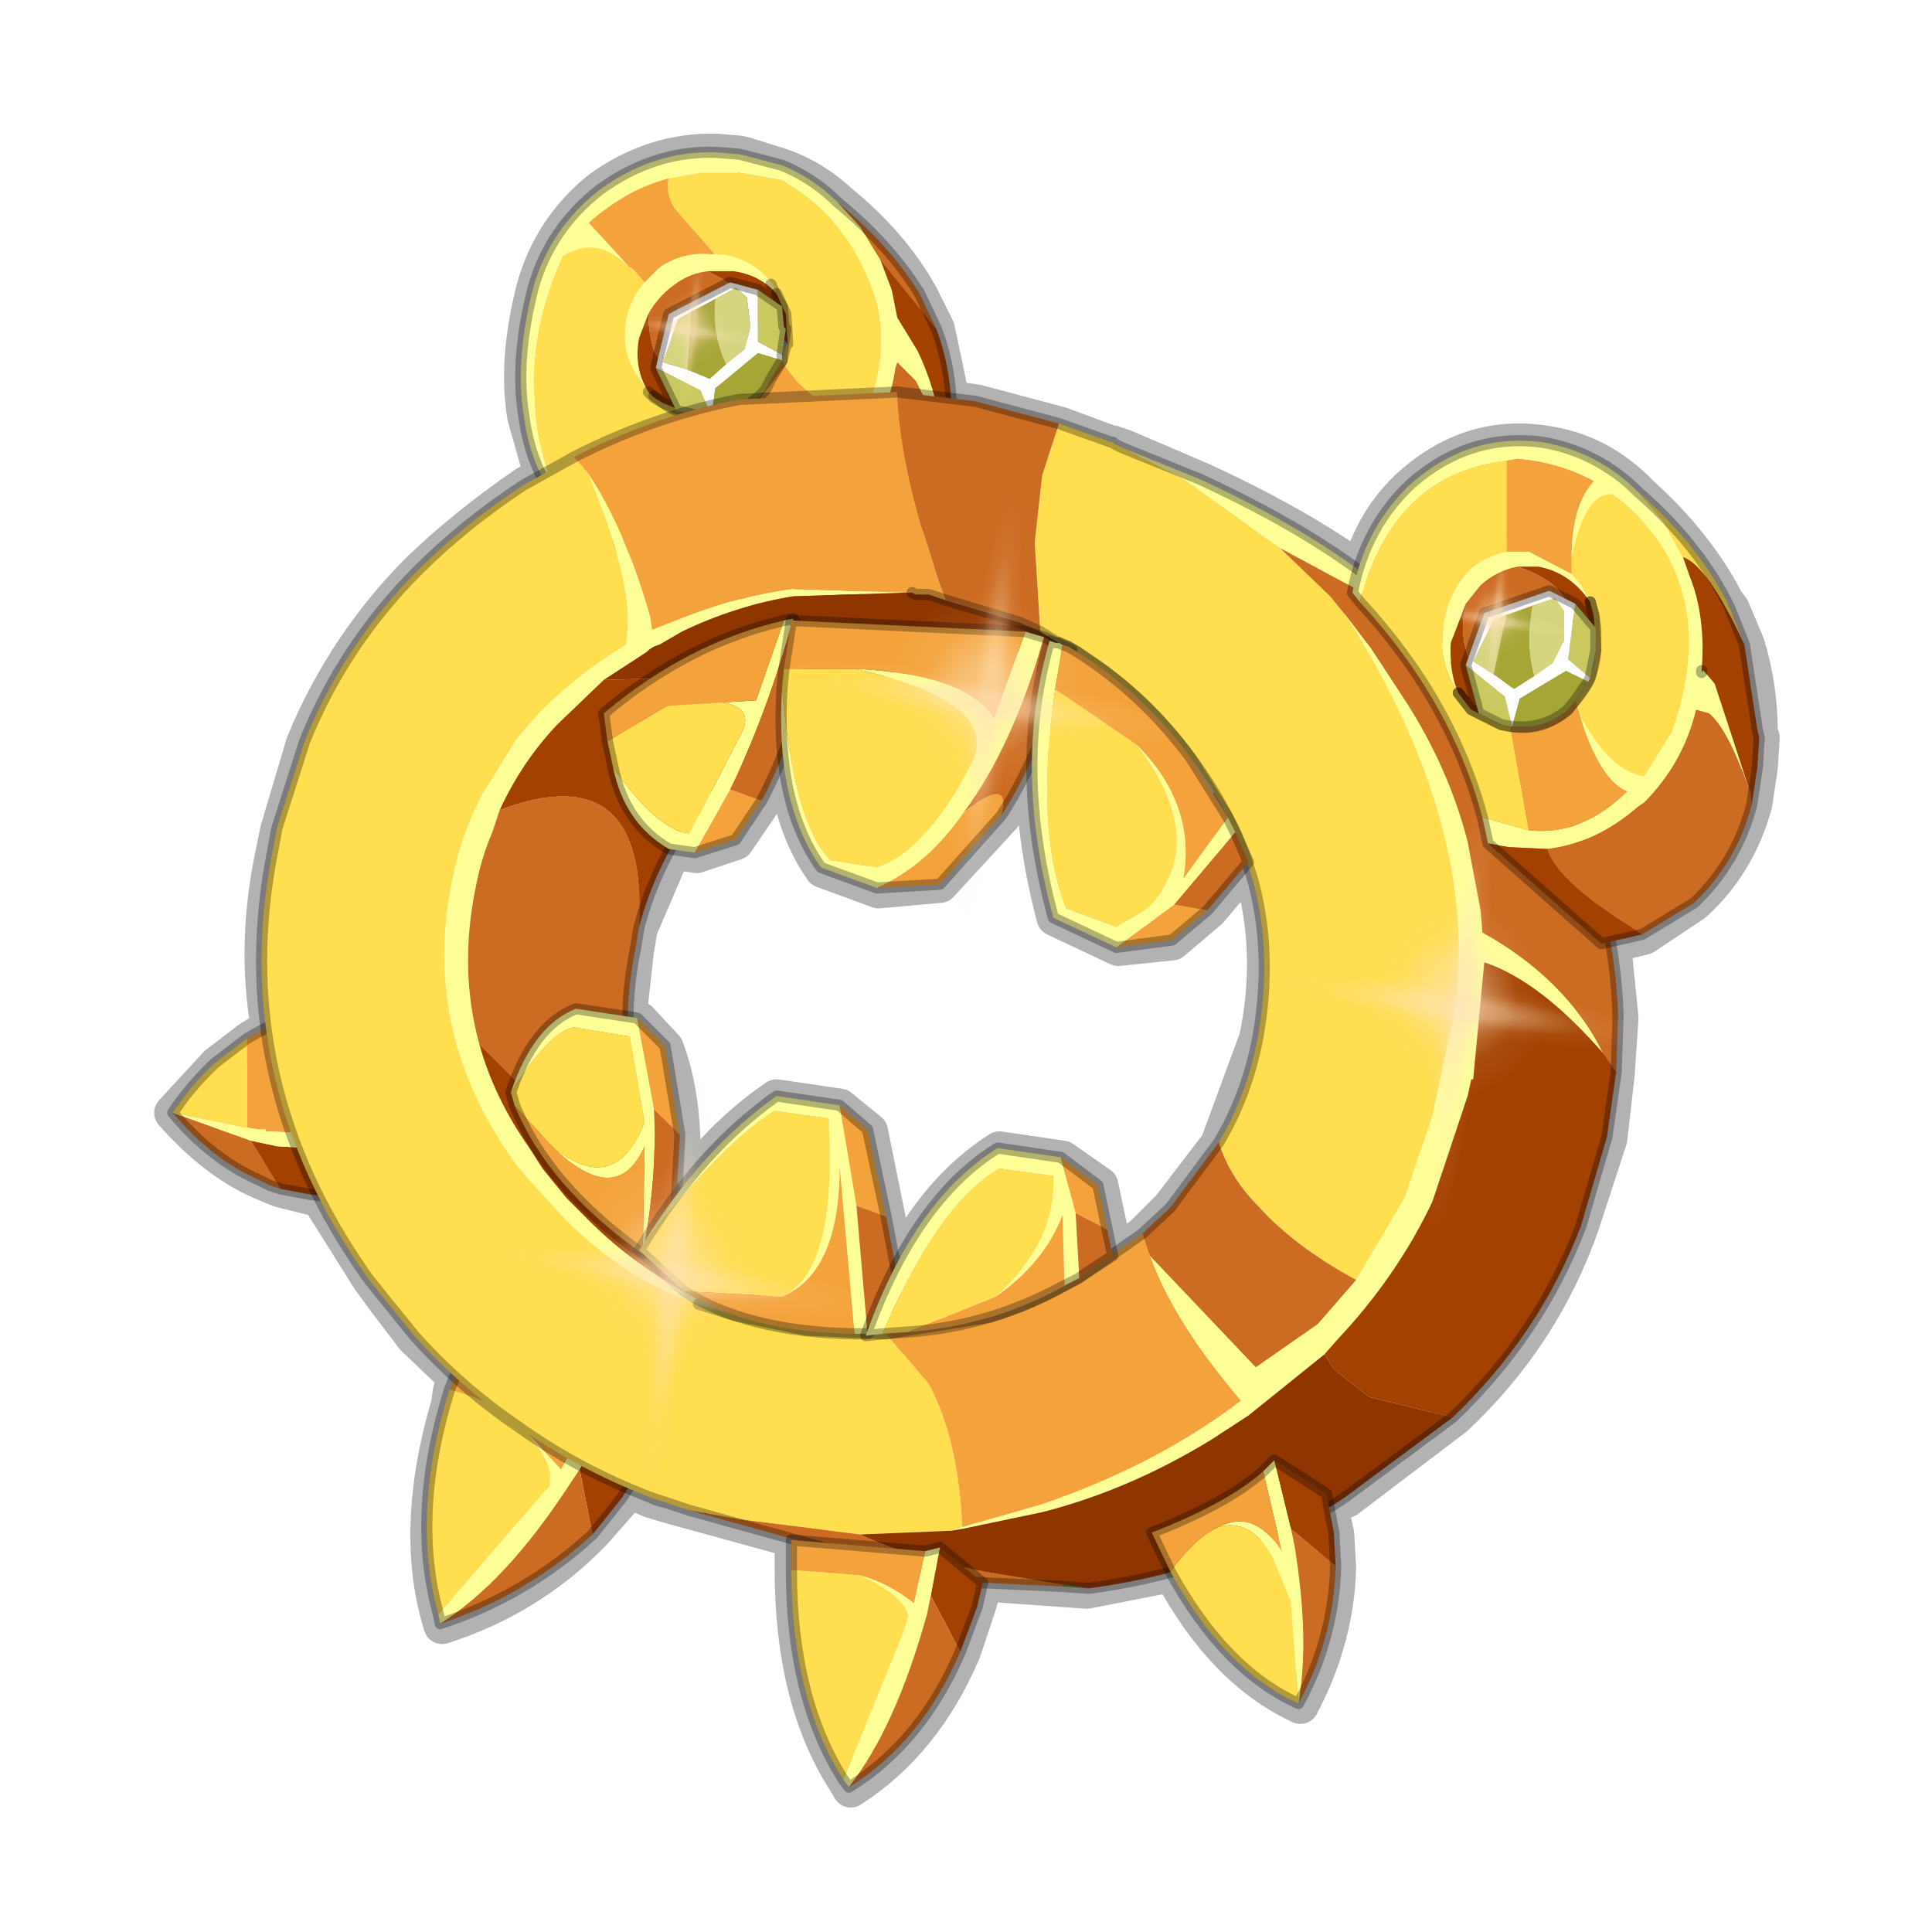 <?xml version="1.0" encoding="UTF-8" standalone="no"?>
<svg xmlns:xlink="http://www.w3.org/1999/xlink" height="52.0px" width="52.0px" xmlns="http://www.w3.org/2000/svg">
  <g transform="matrix(1.0, 0.0, 0.0, 1.0, 0.0, 0.0)">
    <use height="54.0" transform="matrix(1.0, 0.0, 0.0, 1.0, -1.0, -1.0)" width="54.0" xlink:href="#shape0"/>
    <use height="0.0" transform="matrix(0.067, 0.013, -0.043, 0.121, 37.65, 29.8)" width="0.0" xlink:href="#sprite0"/>
    <use height="0.0" transform="matrix(0.04, 0.063, -0.106, 0.05, 19.7, 15.95)" width="0.0" xlink:href="#sprite0"/>
    <use height="0.0" transform="matrix(-0.024, 0.06, -0.124, -0.107, 17.7, 34.0)" width="0.0" xlink:href="#sprite0"/>
    <use height="81.5" transform="matrix(0.136, 0.02, -0.017, 0.154, 34.3, 20.1)" width="81.5" xlink:href="#sprite1"/>
    <use height="81.5" transform="matrix(0.136, 0.02, -0.017, 0.154, 21.65, 11.9)" width="81.5" xlink:href="#sprite1"/>
    <use height="81.5" transform="matrix(0.136, 0.02, -0.017, 0.154, 13.15, 27.35)" width="81.5" xlink:href="#sprite1"/>
    <use height="4.55" transform="matrix(1.0, 0.0, 0.0, 1.0, 38.8, 15.45)" width="4.6" xlink:href="#shape2"/>
    <use height="81.5" transform="matrix(0.051, 0.008, -0.006, 0.059, 38.4, 14.0)" width="81.5" xlink:href="#sprite1"/>
    <use height="81.5" transform="matrix(0.051, 0.008, -0.006, 0.059, 16.75, 6.2)" width="81.5" xlink:href="#sprite1"/>
  </g>
  <defs>
    <g id="shape0" transform="matrix(1.0, 0.0, 0.0, 1.0, 1.0, 1.0)">
      <path d="M52.0 0.0 L52.0 52.0 0.0 52.0 0.0 0.0 52.0 0.0" fill="#795fa9" fill-opacity="0.0" fill-rule="evenodd" stroke="none"/>
      <path d="M25.2 8.85 L25.6 10.75 26.3 10.85 28.55 11.45 29.9 11.95 29.95 11.95 30.25 12.05 32.35 12.95 Q34.85 14.1 36.6 15.35 37.0 13.95 38.0 13.05 39.6 11.65 41.55 11.95 43.05 12.15 44.15 13.3 45.65 14.65 46.45 16.2 L46.6 16.4 47.0 17.35 Q47.35 18.5 47.35 19.7 L47.4 19.85 47.35 20.65 47.2 21.65 Q46.75 23.25 45.6 24.3 L44.25 25.2 43.4 25.4 43.6 27.4 43.5 28.9 43.3 30.65 42.55 32.95 Q41.5 35.95 39.15 38.15 L36.25 40.35 35.9 40.5 35.8 40.6 35.95 41.3 36.0 42.2 Q35.95 44.1 35.0 45.9 32.95 44.95 31.55 42.35 L29.25 42.8 26.45 42.6 26.5 42.6 26.3 43.25 25.9 44.45 Q24.85 46.9 22.9 48.15 L22.75 47.9 Q21.35 45.7 21.35 42.25 L21.35 41.45 22.0 41.6 18.0 40.5 17.5 40.35 16.95 40.1 16.7 40.4 15.95 41.25 Q14.25 43.0 11.9 43.75 11.1 41.2 12.1 37.8 L12.15 37.45 12.25 37.05 11.15 36.0 10.35 34.95 9.95 34.4 8.6 32.25 8.35 32.2 7.55 32.0 7.3 31.9 6.95 31.75 Q5.75 31.2 4.65 29.95 L5.85 28.65 6.7 28.0 7.25 27.65 Q6.85 25.35 7.4 22.85 L7.5 22.35 8.2 20.0 Q9.3 17.35 11.3 15.35 12.55 14.15 14.15 13.05 L14.6 12.8 14.15 11.2 Q13.9 9.7 14.4 7.75 14.85 6.15 16.15 5.1 17.6 4.05 19.3 4.1 L19.9 4.15 20.1 4.2 21.05 4.5 Q21.9 4.8 22.6 5.45 24.0 6.6 24.75 7.95 L25.2 8.85 M21.05 9.15 L21.2 9.3 21.2 9.35 21.1 9.7 20.35 10.75 19.9 10.75 19.65 10.85 18.45 11.1 18.35 11.1 18.1 10.55 18.1 10.25 Q18.05 10.1 18.15 9.9 L18.15 9.85 Q18.2 9.4 18.5 9.1 L18.75 8.8 Q19.35 8.4 20.0 8.5 L20.8 8.85 21.05 9.15 M40.1 18.25 Q40.2 17.5 40.7 17.0 41.2 16.55 41.85 16.65 L42.3 16.85 42.6 17.05 42.9 17.3 43.0 17.55 Q42.95 18.35 42.4 18.9 L42.25 19.1 Q41.65 19.65 40.95 19.6 L40.5 19.05 40.05 18.5 40.1 18.25 M32.95 21.75 L33.2 22.3 33.1 22.0 32.95 21.75 M31.55 25.35 L30.1 25.5 28.4 24.7 Q27.8 22.45 27.85 20.4 L27.0 21.95 25.3 23.8 23.65 23.95 22.15 23.4 Q21.3 22.2 21.15 20.35 L20.55 21.55 19.8 22.65 18.75 23.0 18.1 22.9 17.2 25.0 17.1 25.6 16.9 27.4 17.2 27.45 17.9 28.2 Q18.3 29.25 18.35 30.6 L18.35 32.05 Q19.5 30.5 20.9 29.55 L22.6 29.8 23.4 30.45 24.15 34.15 Q25.25 32.0 26.9 30.95 L28.6 31.2 29.6 31.9 30.0 33.8 29.8 33.9 30.75 33.25 31.5 32.5 32.8 30.8 33.85 27.95 Q34.3 25.8 33.8 23.8 L33.6 23.25 32.55 24.5 31.55 25.35 M23.55 35.95 L23.8 35.95 24.5 35.85 24.85 35.85 23.9 35.95 23.55 35.95" fill="none" stroke="#000000" stroke-linecap="round" stroke-linejoin="round" stroke-opacity="0.302" stroke-width="1.0"/>
      <path d="M15.6 39.55 L16.25 38.35 17.1 39.75 16.75 40.3 15.95 41.3 15.6 39.55" fill="#a34100" fill-rule="evenodd" stroke="none"/>
      <path d="M16.25 38.35 L15.6 39.55 15.3 40.0 Q13.6 42.6 11.85 43.7 L11.8 43.45 14.65 40.15 14.8 40.0 14.8 39.85 Q14.9 39.3 13.9 38.25 L15.1 39.55 15.8 38.3 16.25 38.35" fill="#ffff98" fill-rule="evenodd" stroke="none"/>
      <path d="M13.9 38.25 Q14.9 39.3 14.8 39.85 L14.8 40.0 14.65 40.15 11.8 43.45 Q11.05 40.75 12.1 37.4 13.1 37.65 13.9 38.25" fill="#ffde4f" fill-rule="evenodd" stroke="none"/>
      <path d="M15.8 38.3 L15.1 39.55 13.9 38.25 Q13.1 37.65 12.1 37.4 L12.4 36.65 Q14.45 38.0 15.8 38.3" fill="#f4a33c" fill-rule="evenodd" stroke="none"/>
      <path d="M11.85 43.7 Q13.6 42.6 15.3 40.0 L15.6 39.55 15.95 41.3 Q14.15 42.95 11.85 43.7" fill="#cc6b22" fill-rule="evenodd" stroke="none"/>
      <path d="M16.25 38.35 L15.8 38.3 Q14.45 38.0 12.4 36.65 L12.1 37.4 Q11.05 40.75 11.8 43.45 L11.85 43.7 Q14.15 42.95 15.95 41.3 L16.75 40.3 17.1 39.75 16.25 38.35 Z" fill="none" stroke="#000000" stroke-linecap="round" stroke-linejoin="round" stroke-opacity="0.302" stroke-width="0.3"/>
      <path d="M8.3 30.55 L8.3 30.5 8.3 30.55" fill="#339328" fill-rule="evenodd" stroke="none"/>
      <path d="M4.65 29.95 L6.75 30.7 7.55 32.0 7.25 31.9 6.95 31.75 Q5.7 31.2 4.65 29.95" fill="#cc6b22" fill-rule="evenodd" stroke="none"/>
      <path d="M6.75 30.7 L7.45 30.85 8.25 30.9 8.7 30.95 10.4 30.95 9.3 32.25 8.35 32.15 7.55 32.0 6.75 30.7" fill="#a34100" fill-rule="evenodd" stroke="none"/>
      <path d="M8.3 30.5 L7.15 30.45 7.15 30.4 7.05 30.4 6.95 30.4 6.65 30.35 6.65 27.95 Q7.5 27.45 8.55 27.05 L9.55 26.8 Q9.7 29.25 10.25 30.6 L8.6 30.55 8.3 30.55 8.3 30.5" fill="#f4a33c" fill-rule="evenodd" stroke="none"/>
      <path d="M6.65 30.35 L6.55 30.35 4.65 29.95 Q5.15 29.2 5.8 28.6 L6.65 27.95 6.65 30.35" fill="#ffde4f" fill-rule="evenodd" stroke="none"/>
      <path d="M6.65 30.35 L6.95 30.4 7.05 30.4 7.15 30.4 7.15 30.45 8.3 30.5 8.3 30.55 8.6 30.55 10.25 30.6 10.4 30.95 8.7 30.95 8.25 30.9 7.45 30.85 6.75 30.7 4.65 29.95 6.55 30.35 6.65 30.35" fill="#ffff98" fill-rule="evenodd" stroke="none"/>
      <path d="M10.4 30.95 L10.25 30.6 Q9.7 29.25 9.55 26.8 L8.55 27.05 Q7.5 27.45 6.65 27.95 L5.8 28.6 Q5.15 29.2 4.65 29.95 5.7 31.2 6.95 31.75 L7.25 31.9 7.55 32.0 8.35 32.15 9.3 32.25 10.4 30.95 Z" fill="none" stroke="#000000" stroke-linecap="round" stroke-linejoin="round" stroke-opacity="0.302" stroke-width="0.3"/>
      <path d="M18.1 9.8 L18.1 9.85 18.1 9.8" fill="#339328" fill-rule="evenodd" stroke="none"/>
      <path d="M19.2 6.8 L19.25 6.85 19.2 6.85 19.2 6.8" fill="#9ae17b" fill-rule="evenodd" stroke="none"/>
      <path d="M23.15 11.45 L23.25 11.25 Q23.95 9.65 23.6 8.15 22.95 6.0 21.2 4.95 L21.05 4.85 19.9 4.65 18.85 4.65 18.0 4.8 Q16.85 5.1 15.85 6.0 L16.95 7.2 Q16.05 6.3 15.15 6.9 14.25 8.9 14.4 10.8 14.45 12.35 15.25 13.8 14.3 12.75 14.1 11.2 13.85 9.7 14.35 7.75 14.8 6.15 16.15 5.1 17.6 4.05 19.25 4.1 L19.9 4.15 20.1 4.2 21.05 4.45 Q21.9 4.8 22.55 5.45 L23.15 6.1 23.7 7.0 24.0 7.8 24.15 8.55 24.7 9.45 Q25.2 10.5 25.35 11.65 L24.65 10.25 24.15 9.75 24.1 9.9 Q23.95 10.95 23.4 11.8 L22.15 13.15 21.85 13.4 Q22.7 12.4 23.15 11.45 M19.25 6.85 L19.4 6.85 Q20.25 6.95 20.8 7.65 L20.9 7.9 Q20.45 7.4 19.75 7.3 L19.05 7.3 Q18.55 7.35 18.1 7.7 17.7 8.0 17.45 8.45 L17.2 9.1 Q17.05 9.9 17.45 10.55 L17.25 10.25 Q16.7 9.55 16.85 8.65 16.95 8.05 17.35 7.6 L17.75 7.2 Q18.4 6.75 19.2 6.85 L19.25 6.85 M19.25 11.15 L20.05 10.9 Q20.95 11.5 21.5 12.55 20.35 11.25 19.25 11.15" fill="#ffff98" fill-rule="evenodd" stroke="none"/>
      <path d="M18.0 4.8 L18.85 4.65 19.9 4.65 21.05 4.85 21.2 4.95 Q22.95 6.0 23.6 8.15 23.95 9.65 23.25 11.25 L23.15 11.45 Q21.45 10.55 21.05 9.7 L21.15 9.3 21.2 9.25 21.15 8.45 20.9 7.9 20.8 7.65 Q20.25 6.95 19.4 6.85 L19.25 6.85 19.2 6.8 18.15 5.6 Q17.9 5.15 18.0 4.8 M15.25 13.8 Q14.45 12.35 14.4 10.8 14.25 8.9 15.15 6.9 16.05 6.3 16.95 7.2 L17.0 7.2 17.35 7.6 Q16.95 8.05 16.85 8.65 16.7 9.55 17.25 10.25 L17.45 10.55 17.6 10.7 17.85 10.85 18.35 11.05 18.65 11.15 19.25 11.15 Q20.35 11.25 21.5 12.55 L21.85 13.4 Q21.05 13.9 20.2 14.05 L18.45 14.1 16.65 14.5 16.2 14.6 15.25 13.8" fill="#ffde4f" fill-rule="evenodd" stroke="none"/>
      <path d="M23.15 11.45 Q22.7 12.4 21.85 13.4 L21.5 12.55 Q20.95 11.5 20.05 10.9 L20.25 10.75 21.05 9.7 Q21.45 10.55 23.15 11.45 M16.95 7.2 L15.85 6.0 Q16.85 5.1 18.0 4.8 17.9 5.15 18.15 5.6 L19.2 6.8 19.2 6.85 Q18.4 6.75 17.75 7.2 L17.35 7.6 17.0 7.2 16.95 7.2" fill="#f4a33c" fill-rule="evenodd" stroke="none"/>
      <path d="M21.85 13.4 L22.15 13.15 23.4 11.8 Q23.95 10.95 24.1 9.9 L24.15 9.75 24.65 10.25 25.35 11.65 25.55 12.2 25.55 12.25 Q25.35 13.75 24.4 14.8 L23.6 15.55 Q22.35 16.45 20.95 16.55 L16.2 14.6 16.65 14.5 18.45 14.1 20.2 14.05 Q21.05 13.9 21.85 13.4 M23.7 7.0 L23.15 6.1 22.55 5.45 Q23.95 6.6 24.75 7.9 L25.2 8.85 23.7 7.0 M17.45 8.45 Q17.7 8.0 18.1 7.7 18.55 7.35 19.05 7.3 20.3 7.9 20.0 8.5 19.3 8.4 18.75 8.8 L18.45 9.05 Q18.2 9.35 18.1 9.8 17.5 9.9 17.45 8.45" fill="#cc6b22" fill-rule="evenodd" stroke="none"/>
      <path d="M25.35 11.65 Q25.2 10.5 24.7 9.45 L24.15 8.55 24.0 7.8 23.7 7.0 25.2 8.85 Q25.65 10.05 25.6 11.35 L25.65 11.5 25.55 12.2 25.35 11.65 M20.9 7.9 L21.15 8.45 21.2 9.25 21.05 9.1 20.75 8.85 Q20.45 8.55 20.0 8.5 20.3 7.9 19.05 7.3 L19.75 7.3 Q20.45 7.4 20.9 7.9 M18.1 9.8 L18.1 9.85 18.05 10.25 18.1 10.55 18.35 11.05 17.85 10.85 17.6 10.7 17.45 10.55 Q17.05 9.9 17.2 9.1 L17.45 8.45 Q17.5 9.9 18.1 9.8" fill="#a34100" fill-rule="evenodd" stroke="none"/>
      <path d="M22.55 5.45 Q21.9 4.8 21.05 4.45 L20.1 4.2 19.9 4.15 19.25 4.1 Q17.6 4.05 16.15 5.1 14.8 6.15 14.35 7.75 13.85 9.7 14.1 11.2 14.3 12.75 15.25 13.8 L16.2 14.6 20.95 16.55 Q22.35 16.45 23.6 15.55 L24.4 14.8 Q25.35 13.75 25.55 12.25 L25.55 12.2 25.65 11.5 25.6 11.35 Q25.65 10.05 25.2 8.85 L24.75 7.9 Q23.95 6.6 22.55 5.45 M20.9 7.9 L21.15 8.45 21.2 9.25 21.15 9.3 21.05 9.7 20.25 10.75 20.05 10.9 19.25 11.15 18.65 11.15 18.35 11.05 17.85 10.85 17.6 10.7 17.45 10.55 M18.1 9.85 L18.1 9.8 Q18.2 9.35 18.45 9.05 L18.75 8.8 Q19.3 8.4 20.0 8.5 20.45 8.55 20.75 8.85 L21.05 9.1 21.2 9.25 M18.1 9.85 L18.05 10.25 18.1 10.55 18.35 11.05" fill="none" stroke="#000000" stroke-linecap="round" stroke-linejoin="round" stroke-opacity="0.302" stroke-width="0.3"/>
      <path d="M19.2 11.2 L19.15 11.2 19.2 11.2" fill="#cc6b22" fill-rule="evenodd" stroke="none"/>
      <path d="M17.65 9.9 L18.0 8.45 19.65 7.6 20.4 7.8 20.4 9.2 21.05 9.55 21.05 9.7 20.4 9.5 19.25 10.45 19.15 11.2 18.85 10.5 17.65 9.9 M19.55 9.8 L20.05 9.4 20.2 8.8 20.1 8.0 19.8 7.75 19.25 8.05 18.6 8.4 18.25 8.6 17.85 9.75 18.5 9.95 19.1 10.2 19.55 9.8" fill="#ffffff" fill-rule="evenodd" stroke="none"/>
      <path d="M19.15 11.2 L19.25 10.45 20.4 9.5 21.05 9.7 20.75 10.2 20.6 10.5 Q20.0 11.15 19.2 11.2 L19.15 11.2 M19.55 9.8 L19.1 10.2 18.5 9.95 18.6 8.4 19.25 8.05 Q19.15 8.95 19.55 9.8" fill="#a6a637" fill-rule="evenodd" stroke="none"/>
      <path d="M17.65 9.9 L18.85 10.5 19.15 11.2 18.85 11.2 18.2 11.05 17.65 9.9 M21.05 9.55 L20.4 9.2 20.4 7.8 21.05 8.25 21.1 8.8 21.15 8.85 21.05 9.55" fill="#cac960" fill-rule="evenodd" stroke="none"/>
      <path d="M19.25 8.05 L19.8 7.75 20.1 8.0 20.2 8.8 20.05 9.4 19.55 9.8 Q19.15 8.95 19.25 8.05 M18.5 9.95 L17.85 9.75 18.25 8.6 18.6 8.4 18.5 9.95" fill="#d5d580" fill-rule="evenodd" stroke="none"/>
      <path d="M20.4 7.8 L19.65 7.6 18.0 8.45 17.65 9.9 18.2 11.05 18.0 10.95 17.6 10.65 M21.05 9.7 L21.05 9.55 21.15 8.85 21.1 8.8 21.05 8.25 20.9 8.0 20.75 7.65 M20.4 7.8 L21.05 8.25 M21.05 9.7 L20.75 10.2 20.6 10.5 Q20.0 11.15 19.2 11.2 L19.15 11.2 18.85 11.2 18.2 11.05" fill="none" stroke="#000000" stroke-linecap="round" stroke-linejoin="round" stroke-opacity="0.302" stroke-width="0.3"/>
      <path d="M29.3 42.75 L28.6 42.7 28.6 42.65 29.3 42.75" fill="#339328" fill-rule="evenodd" stroke="none"/>
      <path d="M25.6 41.2 L25.9 41.1 25.9 41.15 25.6 41.2" fill="#ecf49b" fill-rule="evenodd" stroke="none"/>
      <path d="M24.35 15.95 L24.55 15.95 24.35 15.95 M30.0 11.95 L30.2 12.05 30.0 11.95" fill="#d7f16b" fill-rule="evenodd" stroke="none"/>
      <path d="M15.8 12.7 Q16.8 14.15 17.5 16.6 L17.55 16.95 18.45 16.6 Q19.85 16.05 21.3 15.85 L24.35 15.95 21.35 16.05 Q19.8 16.3 18.35 17.0 L17.75 17.35 Q17.55 17.4 17.4 17.55 L16.25 18.3 15.0 19.5 Q14.05 20.5 13.45 21.8 L13.25 22.4 Q12.95 23.1 12.8 23.9 12.35 26.1 12.9 28.1 13.3 29.55 14.25 30.9 L14.6 31.45 15.25 32.25 15.7 32.7 Q17.4 34.45 19.75 35.4 L18.8 35.1 Q16.85 34.45 15.25 32.85 L15.15 32.75 14.15 31.65 13.9 31.35 Q11.35 27.85 12.15 23.8 12.4 22.45 13.0 21.35 L13.9 19.9 Q15.0 18.5 16.7 17.45 L16.85 17.35 16.9 16.85 Q16.95 15.4 15.8 12.7 M30.2 12.05 L32.3 12.9 Q34.9 14.1 36.65 15.4 L37.1 15.7 Q39.05 17.05 40.5 19.0 L41.7 20.8 39.35 18.05 37.05 16.15 34.45 14.75 32.2 13.15 32.15 13.1 32.05 13.05 31.85 12.9 30.2 12.05 M36.5 34.45 L37.8 32.25 38.55 30.05 38.6 29.8 39.1 27.5 39.15 27.2 Q39.85 22.3 36.25 16.6 L36.9 17.45 37.85 18.9 Q39.0 20.7 39.5 22.65 L39.85 24.5 39.9 25.1 Q42.15 26.35 43.15 28.35 41.45 26.4 39.95 25.9 L39.65 29.05 39.6 29.05 39.5 29.5 38.55 32.35 Q37.6 34.35 36.0 36.05 L35.65 36.45 33.6 38.1 32.6 38.75 Q30.4 40.1 28.05 40.7 L25.9 41.15 25.9 41.1 28.0 40.5 Q31.1 39.45 33.4 37.7 31.7 35.7 31.05 34.05 L30.95 33.8 33.8 36.8 35.45 35.65 35.5 35.6 36.5 34.45" fill="#ffff98" fill-rule="evenodd" stroke="none"/>
      <path d="M15.45 12.3 L15.8 12.7 Q16.95 15.4 16.9 16.85 L16.85 17.35 16.7 17.45 Q15.0 18.5 13.9 19.9 L13.0 21.35 Q12.4 22.45 12.15 23.8 11.35 27.85 13.9 31.35 L14.15 31.65 15.15 32.75 15.25 32.85 Q16.85 34.45 18.8 35.1 L19.75 35.4 21.7 35.8 23.85 35.9 25.0 37.25 Q25.8 38.75 25.9 41.1 L25.6 41.2 23.15 41.3 19.95 40.9 18.55 40.65 17.95 40.45 17.5 40.3 Q15.55 39.55 13.95 38.4 12.4 37.35 11.15 35.95 L10.3 34.9 9.9 34.4 Q6.1 29.05 7.35 22.85 L7.45 22.3 8.2 19.95 Q9.25 17.35 11.25 15.35 12.5 14.1 14.1 13.05 L15.45 12.3 M28.5 11.4 L29.9 11.9 29.95 11.9 30.0 11.95 30.2 12.05 31.85 12.9 32.05 13.05 32.15 13.1 32.2 13.15 34.45 14.75 35.8 16.05 36.25 16.6 Q39.85 22.3 39.15 27.2 L39.1 27.5 38.6 29.8 38.55 30.05 37.8 32.25 36.5 34.45 Q34.85 33.55 33.9 32.5 33.1 31.7 32.8 30.75 33.55 29.5 33.85 27.95 34.25 25.75 33.75 23.8 33.25 22.0 32.05 20.4 30.85 18.75 29.2 17.7 L29.0 17.55 28.75 17.4 28.4 17.25 28.0 17.0 27.85 14.6 28.05 12.8 28.5 11.4" fill="#ffde4f" fill-rule="evenodd" stroke="none"/>
      <path d="M15.45 12.3 Q17.5 11.25 19.65 10.8 L19.9 10.75 24.15 10.55 Q24.2 12.05 24.75 14.0 L25.25 15.6 25.45 16.15 25.0 16.0 24.95 16.0 24.9 16.0 24.65 16.0 24.55 15.95 24.35 15.95 21.3 15.85 Q19.85 16.05 18.45 16.6 L17.55 16.95 17.5 16.6 Q16.8 14.15 15.8 12.7 L15.45 12.3 M23.85 35.9 L26.65 35.45 Q28.0 35.05 29.25 34.25 L30.75 33.2 30.95 33.8 31.05 34.05 Q31.7 35.7 33.4 37.7 31.1 39.45 28.0 40.5 L25.9 41.1 Q25.8 38.75 25.0 37.25 L23.85 35.9" fill="#f4a33c" fill-rule="evenodd" stroke="none"/>
      <path d="M25.45 16.15 L25.25 15.6 24.75 14.0 Q24.2 12.05 24.15 10.55 L26.25 10.8 28.5 11.4 28.05 12.8 27.85 14.6 28.0 17.0 27.45 16.75 25.45 16.15 M41.7 20.8 Q43.45 23.95 43.55 27.35 L43.5 28.85 43.15 28.35 Q42.15 26.35 39.9 25.1 L39.85 24.5 39.5 22.65 Q39.0 20.7 37.85 18.9 L36.9 17.45 36.25 16.6 35.8 16.05 34.45 14.75 37.05 16.15 39.35 18.05 41.7 20.8 M28.6 42.7 L25.4 42.55 18.55 40.65 19.95 40.9 23.15 41.3 Q24.4 41.9 26.5 42.3 L28.6 42.65 28.6 42.7 M12.9 28.1 Q12.35 26.1 12.8 23.9 12.95 23.1 13.25 22.4 L13.45 21.8 Q17.45 20.3 17.2 24.95 L17.1 25.55 Q16.45 28.75 17.9 31.55 L15.6 30.45 14.25 29.45 12.9 28.1 M32.8 30.75 Q33.1 31.7 33.9 32.5 34.85 33.55 36.5 34.45 L35.5 35.6 35.45 35.65 33.8 36.8 30.95 33.8 30.75 33.2 31.5 32.5 32.8 30.75" fill="#cc6b22" fill-rule="evenodd" stroke="none"/>
      <path d="M43.5 28.85 L43.25 30.6 42.55 33.0 Q41.45 35.9 39.1 38.15 L36.85 37.6 35.9 36.85 35.65 36.45 36.0 36.05 Q37.6 34.35 38.55 32.35 L39.5 29.5 39.6 29.05 39.65 29.05 39.95 25.9 Q41.45 26.4 43.15 28.35 L43.5 28.85 M13.45 21.8 Q14.05 20.5 15.0 19.5 L16.25 18.3 18.15 18.25 18.25 18.25 Q19.85 18.45 21.15 19.55 18.1 21.6 17.2 24.95 17.45 20.3 13.45 21.8 M21.7 35.8 L19.75 35.4 Q17.4 34.45 15.7 32.7 L15.25 32.25 14.6 31.45 14.25 30.9 Q13.3 29.55 12.9 28.1 L14.25 29.45 15.6 30.45 17.9 31.55 18.0 31.75 18.85 33.1 Q20.05 34.75 21.7 35.8" fill="#a34100" fill-rule="evenodd" stroke="none"/>
      <path d="M24.55 15.95 L24.65 16.0 24.9 16.0 24.95 16.0 25.0 16.0 25.45 16.15 27.45 16.75 28.0 17.0 28.4 17.25 28.75 17.4 29.0 17.55 29.2 17.7 Q27.45 17.45 25.85 17.7 23.9 17.95 22.15 18.95 L21.65 19.2 21.15 19.55 Q19.85 18.45 18.25 18.25 L18.15 18.25 16.25 18.3 17.4 17.55 Q17.55 17.4 17.75 17.35 L18.35 17.0 Q19.8 16.3 21.35 16.05 L24.35 15.95 24.55 15.95 M39.1 38.15 L36.2 40.3 35.9 40.5 35.25 40.85 Q32.4 42.35 29.3 42.75 L28.6 42.65 26.5 42.3 Q24.4 41.9 23.15 41.3 L25.6 41.2 25.9 41.15 28.05 40.7 Q30.4 40.1 32.6 38.75 L33.6 38.1 35.65 36.45 35.9 36.85 36.85 37.6 39.1 38.15" fill="#8f3600" fill-rule="evenodd" stroke="none"/>
      <path d="M24.15 10.55 L19.9 10.75 19.65 10.8 Q17.5 11.25 15.45 12.3 L14.1 13.05 Q12.5 14.1 11.25 15.35 9.25 17.35 8.2 19.95 L7.45 22.3 7.35 22.85 Q6.1 29.05 9.9 34.4 L10.3 34.9 11.15 35.95 Q12.4 37.35 13.95 38.4 15.55 39.55 17.5 40.3 L17.6 40.35 17.75 40.4 17.95 40.45 17.6 40.35 M24.55 15.95 L24.65 16.0 24.9 16.0 24.95 16.0 25.0 16.0 25.45 16.15 27.45 16.75 28.0 17.0 28.4 17.25 28.75 17.4 29.0 17.55 29.2 17.7 Q30.85 18.75 32.05 20.4 33.25 22.0 33.75 23.8 34.25 25.75 33.85 27.95 33.55 29.5 32.8 30.75 L31.5 32.5 30.75 33.2 29.25 34.25 Q28.0 35.05 26.65 35.45 L23.85 35.9 21.7 35.8 19.75 35.4 18.8 35.1 M24.15 10.55 L26.25 10.8 28.5 11.4 29.9 11.9 29.95 11.9 30.0 11.95 30.2 12.05 32.3 12.9 Q34.9 14.1 36.65 15.4 L37.1 15.7 Q39.05 17.05 40.5 19.0 L41.7 20.8 Q43.45 23.95 43.55 27.35 L43.5 28.85 43.25 30.6 42.55 33.0 Q41.45 35.9 39.1 38.15 L36.2 40.3 35.9 40.5 35.25 40.85 Q32.4 42.35 29.3 42.75 L28.6 42.7 25.4 42.55 18.55 40.65 17.95 40.45 17.5 40.3 M21.15 19.55 L21.65 19.2 22.15 18.95 Q23.9 17.95 25.85 17.7 27.45 17.45 29.2 17.7 M17.9 31.55 Q16.45 28.75 17.1 25.55 L17.2 24.95 Q18.1 21.6 21.15 19.55 M21.7 35.8 Q20.05 34.75 18.85 33.1 L18.0 31.75 17.9 31.55" fill="none" stroke="#000000" stroke-linecap="round" stroke-linejoin="round" stroke-opacity="0.302" stroke-width="0.3"/>
      <path d="M16.5 20.65 Q17.65 22.3 18.55 22.45 L20.0 19.65 Q20.4 18.6 17.95 19.0 L20.35 18.85 21.1 16.7 21.35 16.65 Q20.65 19.2 19.65 21.25 L18.7 22.95 18.0 22.85 Q16.8 22.15 16.5 20.65" fill="#ffff98" fill-rule="evenodd" stroke="none"/>
      <path d="M17.95 19.0 Q20.4 18.6 20.0 19.65 L18.55 22.45 Q17.65 22.3 16.5 20.65 L16.35 19.95 17.95 19.0" fill="#ffde4f" fill-rule="evenodd" stroke="none"/>
      <path d="M18.7 22.95 L19.65 21.25 20.5 21.55 19.8 22.6 18.7 22.95 M21.1 16.7 L20.35 18.85 17.95 19.0 16.35 19.95 16.25 19.2 Q18.5 17.3 21.1 16.7" fill="#f4a33c" fill-rule="evenodd" stroke="none"/>
      <path d="M19.65 21.25 Q20.65 19.2 21.35 16.65 L21.85 17.65 Q21.4 19.85 20.5 21.55 L19.65 21.25" fill="#cc6b22" fill-rule="evenodd" stroke="none"/>
      <path d="M16.5 20.65 Q16.8 22.15 18.0 22.85 L18.7 22.95 19.8 22.6 20.5 21.55 Q21.4 19.85 21.85 17.65 L21.35 16.65 21.1 16.7 Q18.5 17.3 16.25 19.2 L16.35 19.95 16.5 20.65 Z" fill="none" stroke="#000000" stroke-linecap="round" stroke-linejoin="round" stroke-opacity="0.302" stroke-width="0.3"/>
      <path d="M21.05 18.5 Q21.35 22.15 22.35 23.15 L23.6 23.35 Q24.7 23.0 25.8 21.2 L26.2 20.45 Q26.85 18.85 23.0 18.0 26.05 18.15 26.75 19.35 L27.6 17.0 28.1 17.15 Q27.25 20.1 25.95 21.85 24.95 23.3 23.6 23.9 L22.1 23.35 Q20.85 21.6 21.05 18.5" fill="#ffff98" fill-rule="evenodd" stroke="none"/>
      <path d="M21.1 18.0 L23.0 18.0 Q26.85 18.85 26.2 20.45 L25.8 21.2 Q24.7 23.0 23.6 23.35 L22.35 23.15 Q21.35 22.15 21.05 18.5 L21.1 18.0" fill="#ffde4f" fill-rule="evenodd" stroke="none"/>
      <path d="M23.0 18.0 L21.1 18.0 21.3 16.7 27.6 17.0 26.75 19.35 Q26.05 18.15 23.0 18.0 M25.95 21.85 Q27.25 20.85 26.95 21.95 L25.3 23.8 23.6 23.9 Q24.95 23.3 25.95 21.85" fill="#f4a33c" fill-rule="evenodd" stroke="none"/>
      <path d="M26.95 21.95 Q27.25 20.85 25.95 21.85 27.25 20.1 28.1 17.15 L28.85 17.5 Q28.0 20.35 26.95 21.95" fill="#cc6b22" fill-rule="evenodd" stroke="none"/>
      <path d="M21.1 18.0 L21.05 18.5 Q20.85 21.6 22.1 23.35 L23.6 23.9 25.3 23.8 26.95 21.95 Q28.0 20.35 28.85 17.5 L28.1 17.15 27.6 17.0 21.3 16.7 21.1 18.0 Z" fill="none" stroke="#000000" stroke-linecap="round" stroke-linejoin="round" stroke-opacity="0.302" stroke-width="0.3"/>
      <path d="M28.6 17.35 L28.4 18.55 Q27.85 22.35 28.7 24.45 L30.05 24.95 30.65 24.6 30.95 24.4 Q32.55 22.6 30.6 20.05 32.2 21.65 31.85 23.65 L33.05 22.0 33.25 22.4 31.6 24.35 30.05 25.5 28.35 24.7 Q27.25 20.65 28.25 17.25 L28.4 17.3 28.5 17.3 28.6 17.35" fill="#ffff98" fill-rule="evenodd" stroke="none"/>
      <path d="M28.4 18.55 L30.6 20.05 Q32.55 22.6 30.95 24.4 L30.65 24.6 30.05 24.95 28.7 24.45 Q27.85 22.35 28.4 18.55" fill="#ffde4f" fill-rule="evenodd" stroke="none"/>
      <path d="M28.6 17.35 L28.75 17.4 29.0 17.55 Q30.75 18.65 32.05 20.4 L33.05 22.0 31.85 23.65 Q32.2 21.65 30.6 20.05 L28.4 18.55 28.6 17.35 M32.5 24.5 L31.55 25.3 30.05 25.5 31.6 24.35 32.5 24.5" fill="#f4a33c" fill-rule="evenodd" stroke="none"/>
      <path d="M33.25 22.4 L33.6 23.2 32.5 24.5 31.6 24.35 33.25 22.4" fill="#cc6b22" fill-rule="evenodd" stroke="none"/>
      <path d="M33.05 22.0 L32.05 20.4 Q30.75 18.65 29.0 17.55 L28.75 17.4 28.6 17.35 28.5 17.3 28.4 17.3 28.25 17.25 Q27.25 20.65 28.35 24.7 L30.05 25.5 31.55 25.3 32.5 24.5 33.6 23.2 33.25 22.4 33.05 22.0 Z" fill="none" stroke="#000000" stroke-linecap="round" stroke-linejoin="round" stroke-opacity="0.302" stroke-width="0.3"/>
      <path d="M13.75 29.4 Q14.35 27.6 15.5 27.15 L17.15 27.4 17.6 29.85 Q17.7 31.65 17.3 33.75 L17.35 30.85 Q16.6 32.55 14.85 30.85 16.55 32.25 17.35 30.2 L16.95 27.9 15.45 27.65 Q14.8 27.75 13.75 29.4" fill="#ffff98" fill-rule="evenodd" stroke="none"/>
      <path d="M13.85 29.75 L13.75 29.4 Q14.8 27.75 15.45 27.65 L16.95 27.9 17.35 30.2 Q16.55 32.25 14.85 30.85 L13.85 29.75" fill="#ffde4f" fill-rule="evenodd" stroke="none"/>
      <path d="M17.15 27.4 L17.9 28.15 18.3 30.55 17.6 29.85 17.15 27.4 M17.3 33.75 Q14.75 31.95 13.85 29.75 L14.85 30.85 Q16.6 32.55 17.35 30.85 L17.3 33.75" fill="#f4a33c" fill-rule="evenodd" stroke="none"/>
      <path d="M18.3 30.55 L18.15 33.3 17.3 33.75 Q17.7 31.65 17.6 29.85 L18.3 30.55" fill="#cc6b22" fill-rule="evenodd" stroke="none"/>
      <path d="M13.75 29.4 Q14.35 27.6 15.5 27.15 L17.15 27.4 17.9 28.15 18.3 30.55 18.15 33.3 17.3 33.75 Q14.75 31.95 13.85 29.75 L13.75 29.4 Z" fill="none" stroke="#000000" stroke-linecap="round" stroke-linejoin="round" stroke-opacity="0.302" stroke-width="0.3"/>
      <path d="M21.05 34.9 Q22.55 34.2 22.3 30.1 L20.85 29.9 Q19.45 30.75 17.3 33.5 18.85 30.95 20.9 29.5 L22.6 29.75 23.05 32.45 23.35 35.9 23.0 35.9 22.6 31.4 Q22.6 34.25 21.05 34.9" fill="#ffff98" fill-rule="evenodd" stroke="none"/>
      <path d="M17.3 33.5 Q19.45 30.75 20.85 29.9 L22.3 30.1 Q22.55 34.2 21.05 34.9 L18.4 34.75 17.2 33.65 17.3 33.5" fill="#ffde4f" fill-rule="evenodd" stroke="none"/>
      <path d="M18.4 34.75 L21.05 34.9 Q22.6 34.25 22.6 31.4 L23.0 35.9 Q20.1 35.85 18.4 34.75 M23.05 32.45 L22.6 29.75 23.35 30.4 23.85 32.75 23.05 32.45" fill="#f4a33c" fill-rule="evenodd" stroke="none"/>
      <path d="M23.35 35.9 L23.05 32.45 23.85 32.75 24.3 35.1 23.35 35.9" fill="#cc6b22" fill-rule="evenodd" stroke="none"/>
      <path d="M17.3 33.5 L17.2 33.65 18.4 34.75 Q20.1 35.85 23.0 35.9 L23.35 35.9 24.3 35.1 23.85 32.75 23.35 30.4 22.6 29.75 20.9 29.5 Q18.85 30.95 17.3 33.5 Z" fill="none" stroke="#000000" stroke-linecap="round" stroke-linejoin="round" stroke-opacity="0.302" stroke-width="0.3"/>
      <path d="M26.8 34.9 Q28.45 33.4 28.35 31.65 L26.9 31.45 Q25.25 32.4 23.75 35.9 L23.3 35.95 Q24.6 32.3 26.85 30.9 L28.55 31.15 28.95 32.65 29.05 34.4 28.65 34.6 28.6 32.7 Q28.1 34.0 26.8 34.9" fill="#ffff98" fill-rule="evenodd" stroke="none"/>
      <path d="M26.8 34.9 L24.45 35.85 23.75 35.9 Q25.25 32.4 26.9 31.45 L28.35 31.65 Q28.45 33.4 26.8 34.9" fill="#ffde4f" fill-rule="evenodd" stroke="none"/>
      <path d="M24.45 35.85 L26.8 34.9 Q28.1 34.0 28.6 32.7 L28.65 34.6 Q26.65 35.7 24.45 35.85 M28.55 31.15 L29.55 31.9 29.8 33.1 28.95 32.65 28.55 31.15" fill="#f4a33c" fill-rule="evenodd" stroke="none"/>
      <path d="M29.8 33.1 L29.95 33.8 29.25 34.25 29.05 34.4 28.95 32.65 29.8 33.1" fill="#cc6b22" fill-rule="evenodd" stroke="none"/>
      <path d="M23.75 35.9 L24.45 35.85 Q26.65 35.7 28.65 34.6 L29.05 34.4 29.25 34.25 29.95 33.8 29.8 33.1 29.55 31.9 28.55 31.15 26.85 30.9 Q24.6 32.3 23.3 35.95 L23.75 35.9 Z" fill="none" stroke="#000000" stroke-linecap="round" stroke-linejoin="round" stroke-opacity="0.302" stroke-width="0.3"/>
      <path d="M45.85 18.05 L45.8 18.1 45.8 18.05 45.85 18.05" fill="#339328" fill-rule="evenodd" stroke="none"/>
      <path d="M42.3 15.0 Q42.3 13.6 42.9 12.95 42.0 12.45 40.85 12.35 L40.55 12.4 Q37.5 12.75 36.6 16.2 L36.4 15.95 Q36.75 14.15 38.0 13.0 39.55 11.65 41.5 11.9 43.0 12.15 44.1 13.25 L44.75 14.0 45.3 15.0 45.6 15.85 Q45.9 16.85 45.8 18.05 L45.8 18.1 45.85 18.05 46.15 18.4 47.1 21.3 Q46.5 19.6 46.0 19.2 L45.65 19.1 Q45.3 20.55 44.25 21.6 L44.1 21.7 Q42.95 22.7 41.65 22.85 L40.6 22.8 40.05 22.7 39.9 22.0 41.15 22.35 Q42.6 22.5 43.8 21.3 43.05 21.0 42.5 19.2 43.3 20.75 44.25 20.9 L45.0 19.7 Q46.05 16.75 44.7 14.65 44.1 13.8 43.4 13.3 42.65 13.25 42.3 15.0 M40.55 14.85 L41.15 14.85 42.3 15.45 42.55 15.75 42.8 16.2 Q42.25 15.4 41.4 15.25 L40.85 15.25 Q40.3 15.35 39.85 15.75 L39.45 16.25 39.05 17.3 Q39.0 18.05 39.25 18.65 38.7 17.85 38.85 16.9 38.95 15.95 39.6 15.3 40.05 14.95 40.55 14.85" fill="#ffff98" fill-rule="evenodd" stroke="none"/>
      <path d="M40.55 12.4 L40.55 14.85 Q40.05 14.95 39.6 15.3 38.95 15.95 38.85 16.9 38.7 17.85 39.25 18.65 L39.6 19.1 40.4 19.5 40.65 19.55 41.15 22.35 39.9 22.0 Q39.05 18.85 36.6 16.2 37.5 12.75 40.55 12.4 M42.3 15.45 L42.3 15.0 Q42.65 13.25 43.4 13.3 44.1 13.8 44.7 14.65 46.05 16.75 45.0 19.7 L44.25 20.9 Q43.3 20.75 42.5 19.2 L42.4 18.85 Q42.9 18.3 42.95 17.5 L42.9 16.6 42.8 16.2 42.55 15.75 42.3 15.45 M45.3 15.0 L44.75 14.0 44.1 13.25 Q45.65 14.6 46.45 16.15 L46.55 16.35 46.95 17.35 Q45.95 15.2 45.3 15.0" fill="#ffde4f" fill-rule="evenodd" stroke="none"/>
      <path d="M40.55 12.4 L40.85 12.35 Q42.0 12.45 42.9 12.95 42.3 13.6 42.3 15.0 L42.3 15.45 41.15 14.85 40.55 14.85 40.55 12.4 M42.5 19.2 Q43.05 21.0 43.8 21.3 42.6 22.5 41.15 22.35 L40.65 19.55 Q41.5 19.7 42.2 19.1 L42.4 18.85 42.5 19.2" fill="#f4a33c" fill-rule="evenodd" stroke="none"/>
      <path d="M41.65 22.85 Q42.95 22.7 44.1 21.7 L44.25 21.6 Q45.3 20.55 45.65 19.1 L46.0 19.2 Q46.5 19.6 47.1 21.3 L47.15 21.65 Q46.75 23.2 45.6 24.3 L44.2 25.15 43.0 24.35 Q41.8 23.45 41.65 22.85 M39.45 16.25 L39.85 15.75 Q40.3 15.35 40.85 15.25 42.35 15.75 42.25 16.8 L41.85 16.65 Q41.2 16.55 40.65 17.0 40.15 17.45 40.1 18.2 L40.05 18.55 Q39.15 17.55 39.45 16.25" fill="#cc6b22" fill-rule="evenodd" stroke="none"/>
      <path d="M40.05 22.7 L40.6 22.8 41.65 22.85 Q41.8 23.45 43.0 24.35 L44.2 25.15 43.1 25.4 40.05 22.7 M47.1 21.3 L46.15 18.4 45.85 18.05 45.8 18.05 Q45.9 16.85 45.6 15.85 L45.3 15.0 Q45.95 15.2 46.95 17.35 L47.3 19.65 47.35 19.85 47.3 20.65 47.15 21.65 47.1 21.3 M40.85 15.25 L41.4 15.25 Q42.25 15.4 42.8 16.2 L42.9 16.6 42.95 17.5 42.85 17.3 42.6 17.0 42.25 16.8 Q42.35 15.75 40.85 15.25 M39.25 18.65 Q39.0 18.05 39.05 17.3 L39.45 16.25 Q39.15 17.55 40.05 18.55 L40.15 18.9 40.4 19.5 39.6 19.1 39.25 18.65" fill="#a34100" fill-rule="evenodd" stroke="none"/>
      <path d="M39.9 22.0 L40.05 22.7 43.1 25.4 44.2 25.15 45.6 24.3 Q46.75 23.2 47.15 21.65 L47.3 20.65 47.35 19.85 47.3 19.65 46.95 17.35 46.55 16.35 46.45 16.15 Q45.65 14.6 44.1 13.25 43.0 12.15 41.5 11.9 39.55 11.65 38.0 13.0 36.75 14.15 36.4 15.95 L36.6 16.2 Q39.05 18.85 39.9 22.0 M45.8 18.1 L45.8 18.05 M42.25 16.8 L42.6 17.0 42.85 17.3 42.95 17.5 42.9 16.6 42.8 16.2 M40.4 19.5 L39.6 19.1 39.25 18.65 M40.05 18.55 L40.1 18.2 Q40.15 17.45 40.65 17.0 41.2 16.55 41.85 16.65 L42.25 16.8 M42.95 17.5 Q42.9 18.3 42.4 18.85 L42.2 19.1 Q41.5 19.7 40.65 19.55 L40.4 19.5 40.15 18.9 40.05 18.55" fill="none" stroke="#000000" stroke-linecap="round" stroke-linejoin="round" stroke-opacity="0.302" stroke-width="0.3"/>
      <path d="M32.8 41.1 Q33.75 40.6 34.5 41.75 L34.0 39.6 34.3 39.3 34.75 41.15 34.85 41.65 Q35.25 44.15 34.95 45.85 L34.75 43.2 34.75 43.1 34.7 43.0 34.25 41.9 Q33.65 40.85 32.8 41.1" fill="#ffff98" fill-rule="evenodd" stroke="none"/>
      <path d="M32.8 41.1 Q33.65 40.85 34.25 41.9 L34.7 43.0 34.75 43.1 34.75 43.2 34.95 45.85 Q32.95 44.95 31.5 42.3 32.2 41.35 32.8 41.1" fill="#ffde4f" fill-rule="evenodd" stroke="none"/>
      <path d="M34.0 39.6 L34.5 41.75 Q33.75 40.6 32.8 41.1 32.2 41.35 31.5 42.3 L31.0 41.25 Q33.05 40.45 34.0 39.6" fill="#f4a33c" fill-rule="evenodd" stroke="none"/>
      <path d="M34.95 45.85 Q35.25 44.15 34.85 41.65 L34.75 41.15 35.95 42.15 Q35.9 44.1 34.95 45.85" fill="#cc6b22" fill-rule="evenodd" stroke="none"/>
      <path d="M34.75 41.15 L34.3 39.3 35.7 40.2 35.9 41.25 35.95 42.15 34.75 41.15" fill="#a34100" fill-rule="evenodd" stroke="none"/>
      <path d="M34.3 39.3 L34.0 39.6 Q33.05 40.45 31.0 41.25 L31.5 42.3 Q32.95 44.95 34.95 45.85 35.9 44.1 35.95 42.15 L35.9 41.25 35.7 40.2 34.3 39.3 Z" fill="none" stroke="#000000" stroke-linecap="round" stroke-linejoin="round" stroke-opacity="0.302" stroke-width="0.3"/>
      <path d="M25.05 42.95 L25.3 41.65 26.45 42.6 26.3 43.25 25.85 44.45 25.05 42.95" fill="#a34100" fill-rule="evenodd" stroke="none"/>
      <path d="M24.9 41.75 L25.3 41.65 25.05 42.95 24.95 43.45 Q24.1 46.5 22.85 48.1 L22.7 47.9 24.35 43.85 24.4 43.65 24.45 43.5 Q24.35 42.95 23.15 42.4 23.9 42.6 24.6 43.15 L24.9 41.75" fill="#ffff98" fill-rule="evenodd" stroke="none"/>
      <path d="M23.15 42.4 Q24.35 42.95 24.45 43.5 L24.4 43.65 24.35 43.85 22.7 47.9 Q21.3 45.7 21.3 42.25 L23.15 42.4" fill="#ffde4f" fill-rule="evenodd" stroke="none"/>
      <path d="M24.9 41.75 L24.6 43.15 Q23.9 42.6 23.15 42.4 L21.3 42.25 21.3 41.45 24.9 41.75" fill="#f4a33c" fill-rule="evenodd" stroke="none"/>
      <path d="M22.85 48.1 Q24.1 46.5 24.95 43.45 L25.05 42.95 25.85 44.45 Q24.8 46.9 22.85 48.1" fill="#cc6b22" fill-rule="evenodd" stroke="none"/>
      <path d="M25.3 41.65 L24.9 41.75 21.3 41.45 21.3 42.25 Q21.3 45.7 22.7 47.9 L22.85 48.1 Q24.8 46.9 25.85 44.45 L26.3 43.25 26.45 42.6 25.3 41.65 Z" fill="none" stroke="#000000" stroke-linecap="round" stroke-linejoin="round" stroke-opacity="0.302" stroke-width="0.3"/>
    </g>
    <g id="sprite1" transform="matrix(1.0, 0.0, 0.0, 1.0, 0.0, 0.0)">
      <use height="26.7" transform="matrix(0.004, -1.351, 1.393, 0.02, 22.09, 56.026)" width="26.7" xlink:href="#sprite2"/>
      <use height="26.7" transform="matrix(0.009, -3.049, 0.372, 0.005, 36.507, 81.377)" width="26.7" xlink:href="#sprite2"/>
      <use height="26.7" transform="matrix(3.049, 0.009, -0.005, 0.372, 0.122, 35.107)" width="26.7" xlink:href="#sprite2"/>
    </g>
    <g id="sprite2" transform="matrix(1.0, 0.0, 0.0, 1.0, 13.35, 13.35)">
      <use height="26.7" transform="matrix(1.0, 0.0, 0.0, 1.0, -13.35, -13.35)" width="26.7" xlink:href="#shape1"/>
    </g>
    <g id="shape1" transform="matrix(1.0, 0.0, 0.0, 1.0, 13.35, 13.35)">
      <path d="M9.3 -9.85 Q13.35 -5.8 13.35 0.0 13.35 5.8 9.3 9.3 5.8 13.35 0.0 13.35 -5.8 13.35 -9.85 9.3 -13.35 5.8 -13.35 0.0 -13.35 -5.8 -9.85 -9.85 -5.8 -13.35 0.0 -13.35 5.8 -13.35 9.3 -9.85" fill="url(#gradient0)" fill-rule="evenodd" stroke="none"/>
    </g>
    <radialGradient cx="0" cy="0" gradientTransform="matrix(0.021, 0.0, 0.0, 0.021, 0.0, 0.0)" gradientUnits="userSpaceOnUse" id="gradient0" r="819.2" spreadMethod="pad">
      <stop offset="0.196" stop-color="#fee3bc" stop-opacity="0.42"/>
      <stop offset="0.502" stop-color="#fee3bc" stop-opacity="0.067"/>
      <stop offset="0.761" stop-color="#ffe3bd" stop-opacity="0.0"/>
    </radialGradient>
    <g id="shape2" transform="matrix(1.0, 0.0, 0.0, 1.0, -38.8, -15.45)">
      <path d="M40.65 19.55 L40.7 19.55 40.65 19.55" fill="#f4a33c" fill-rule="evenodd" stroke="none"/>
      <path d="M42.75 18.35 L42.4 18.85 42.2 19.1 Q41.55 19.65 40.7 19.55 L40.9 18.8 42.15 18.05 42.75 18.35 M40.55 16.55 L41.25 16.3 Q41.05 17.25 41.3 18.2 L40.75 18.55 40.2 18.15 40.55 16.55" fill="#a6a637" fill-rule="evenodd" stroke="none"/>
      <path d="M42.4 16.25 L42.95 16.9 42.95 17.5 42.8 18.25 42.2 17.75 42.4 16.25 M40.65 19.55 L40.4 19.5 39.8 19.2 39.45 17.9 40.5 18.75 40.7 19.55 40.65 19.55" fill="#cac960" fill-rule="evenodd" stroke="none"/>
      <path d="M41.25 16.3 L41.85 16.1 42.1 16.45 42.1 17.25 41.8 17.85 41.3 18.2 Q41.05 17.25 41.25 16.3 M40.2 18.15 L39.65 17.8 40.2 16.7 40.55 16.55 40.2 18.15" fill="#d5d580" fill-rule="evenodd" stroke="none"/>
      <path d="M42.4 16.25 L42.2 17.75 42.8 18.25 42.75 18.35 42.15 18.05 40.9 18.8 40.7 19.55 40.5 18.75 39.45 17.9 39.95 16.5 41.7 15.9 42.4 16.25 M41.25 16.3 L40.55 16.55 40.2 16.7 39.65 17.8 40.2 18.15 40.75 18.55 41.3 18.2 41.8 17.85 42.1 17.25 42.1 16.45 41.85 16.1 41.25 16.3" fill="#ffffff" fill-rule="evenodd" stroke="none"/>
      <path d="M42.8 18.25 L42.95 17.5 42.95 16.9 42.4 16.25 41.7 15.9 39.95 16.5 39.45 17.9 39.8 19.2 39.6 19.1 39.25 18.65 M42.8 18.25 L42.75 18.35 42.4 18.85 42.2 19.1 Q41.55 19.65 40.7 19.55 L40.65 19.55 40.4 19.5 39.8 19.2 M42.95 16.9 L42.9 16.55 42.8 16.2" fill="none" stroke="#000000" stroke-linecap="round" stroke-linejoin="round" stroke-opacity="0.302" stroke-width="0.3"/>
    </g>
  </defs>
</svg>
